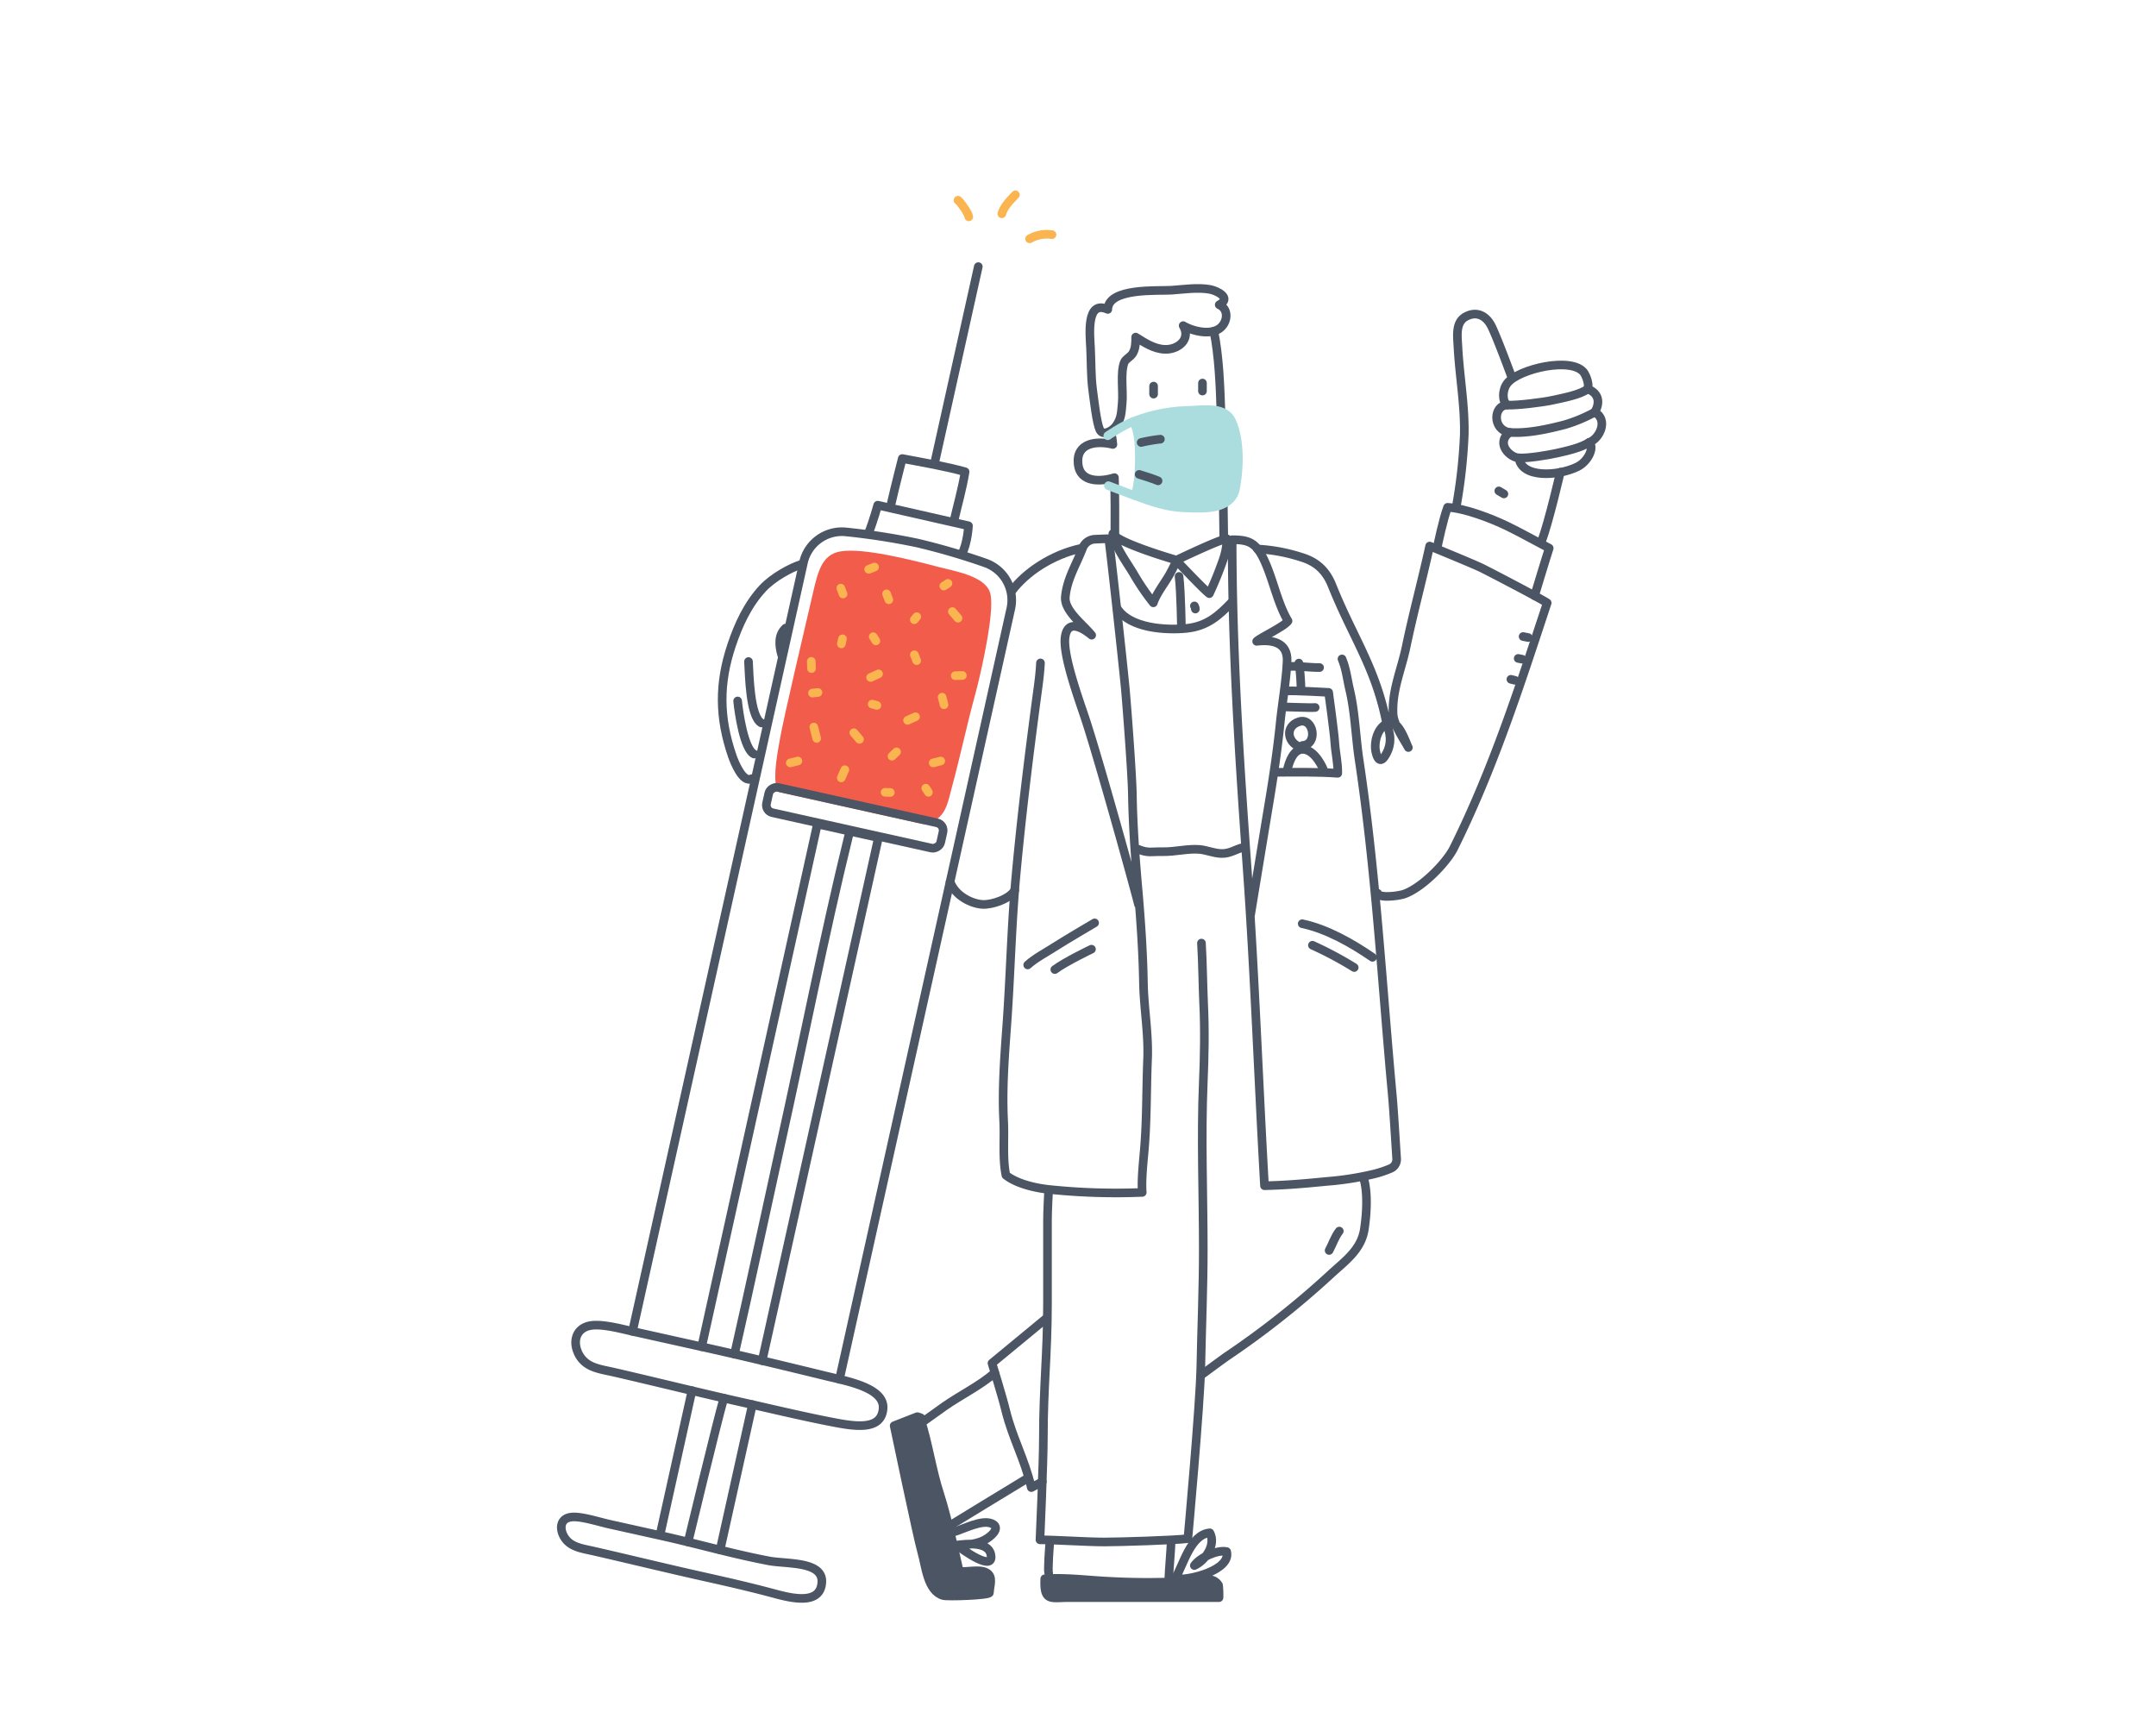 <svg xmlns="http://www.w3.org/2000/svg" viewBox="0 0 1000 800"><defs><style>.cls-1{fill:#f15d4a;stroke:#f15d4a;}.cls-1,.cls-2,.cls-3,.cls-4,.cls-5,.cls-6{stroke-linecap:round;stroke-linejoin:round;stroke-width:4px;}.cls-2,.cls-4,.cls-6{fill:none;}.cls-2,.cls-3{stroke:#4b5563;}.cls-3{fill:#4b5563;}.cls-4{stroke:#fab550;}.cls-5{fill:#abdddf;}.cls-5,.cls-6{stroke:#abdddf;}</style></defs><g id="Layer_2" data-name="Layer 2"><path class="cls-1" d="M362.28,365.5c-1.84-5.66.44-16.62,1.45-22.47,1.66-9.67,12.18-54.17,15.08-66.69,2.44-10.52,4-17.46,11.38-18.65,9.84-1.61,31.05,3.6,44.58,7.18,6.52,1.73,20.81,4,22.61,10.84,2,7.51-4.11,35.25-6.9,45.5-4,14.54-6.94,28.81-10.89,43.32-2,7.41-2.71,14.59-11.47,15.6Z"/><path class="cls-2" d="M515.81,203l.38,3.12c-7.52-1.86-17.23-.8-16.13,9.17.93,8.46,10.17,8.29,16.84,6.21.25,8.67.27,17.34.21,26"/><path class="cls-2" d="M566.3,190.92c-.43-12.46-.92-25.63-3.28-37.35"/><path class="cls-2" d="M567.62,250s-.09-7.28-.23-16.32"/><line class="cls-2" x1="535.06" y1="182.78" x2="535.06" y2="179.06"/><path class="cls-2" d="M510.1,199.29c-1.45-3.14-2.6-13.2-3.28-18.36-.85-6.32-.68-13.09-1-19.43s-2.09-22.58,8-18c.17-10.18,23.46-8.51,29.45-8.91,5.65-.38,12.31-1.42,17.94-.38,3.27.6,10.2,4,4.29,7.14,3.79,1.68,4,6.17,1.89,9.21-3.95,5.82-14.27,3.1-18.61.45,3.74,6.35-2.38,11.26-8.55,11-5.1-.21-9.37-3.13-13.49-5.68,0,2.57,0,5.27-1.38,7.55-1.1,1.77-3.27,2.54-3.92,4.2-1.86,4.82-.42,13.56-.94,18.84-.43,4.36-.29,6.94-2.84,10.61C516,199.82,511.56,202.44,510.1,199.29Z"/><path class="cls-2" d="M569.07,249.86c-3.37.26-23.38,9.91-23.38,9.91s-27.41-7.89-29.52-12.28c.86,5.73,6.38,13.28,9.46,18.36a109.81,109.81,0,0,0,9.31,13.72c1.42-4.24,5.06-8.86,7.28-12.7,1.67-2.9,3.49-6.82,3.49-6.82s12.94,13.71,15.21,15.26a164.58,164.58,0,0,0,6.32-15.53A30.69,30.69,0,0,0,569.07,249.86Z"/><path class="cls-2" d="M518.06,282c5.84,9.54,23.09,10.37,32.35,9.41,9.49-1,14.92-5.87,21-12.24"/><path class="cls-2" d="M546.87,267.33c.9,7.43,1.09,24.11,1.09,24.11"/><path class="cls-2" d="M554.43,282.45A3.33,3.33,0,0,0,554,281"/><path class="cls-2" d="M622.44,305.59c1.92,4.52,2.41,9.39,3.52,14.08,2.54,10.63,2.81,22,4.43,32.77C638.16,404,641,456.19,645.79,508.05c.58,6.27,1.56,22.47,2,29.34A4.58,4.58,0,0,1,645,541.9a52.08,52.08,0,0,1-7.63,2.55,140.27,140.27,0,0,1-21.87,3.44c-9.37.91-18.42,1.78-29,2-2.8-48.87-4.53-97.65-8-146.52-3.64-50.95-7-102-7-153.06,8.74,0,11.81,1.75,16.19,12.59,3.23,8,5.39,17.84,9.72,25.06-1.45,2.47-13.15,7.92-14.54,9.47,10.14-1.2,14.4,2.51,14.1,9.27-.39,9-2.29,19.65-3.19,28.58-1.22,12-3.12,24.81-5.11,36.73-2.79,16.75-8.76,53.14-8.76,53.14"/><path class="cls-2" d="M583.24,254.61a80.52,80.52,0,0,1,20.54,3.86c6.27,1.92,11.08,5.61,14.07,13.1,9.69,24.21,20.14,37.82,25.27,63.78.41,2.1,3.92,8.2-.9,15.49-2.84,4.28-4.27-1.78-4.34-4.17-.12-4.14,1.47-9.13,5.46-11.17,5-2.55,8.17,7.46,9.89,11.18-2.32-4.22-6.86-10.67-7.09-15.64-.5-11,3.86-20.54,6.05-31,3.44-16.45,7.33-30.44,10.92-46.8,0,0,20.91,8.55,24.51,10.37,6.26,3.15,28,14.53,30,16-12.84,38.89-25.06,76.9-43.31,113.66-3.48,7-15.17,18.93-23.54,21.53a32,32,0,0,1-8,.92c-1.79-.09-5-.61-3.79-1.46"/><path class="cls-2" d="M596.71,320.45c3.39-.28,19.54.65,19.54.65s2.58,18.57,2.88,23.48c.29,4.63,1.51,9.49,1.35,14.06-9.36-.7-19.47-.49-28.67-.47"/><path class="cls-2" d="M597.41,309.12c4.82-.37,9.7.5,14.64.47"/><path class="cls-2" d="M603.44,319.51c0-2.6-.53-10.7-1-12"/><path class="cls-2" d="M597.05,357.05c1-4.24,3-9.51,7.19-9.52,5.76,0,9.78,9.38,9.86,10.15"/><path class="cls-2" d="M602.71,346.31c-5.66-2.11-6.7-9.49-.23-11.59,6.85-2.23,9,10.62,1.65,11"/><path class="cls-2" d="M604,428.39c11.41,2.41,23,9,32.59,15.59"/><path class="cls-2" d="M608.74,438.37a168.64,168.64,0,0,1,19.37,10.33"/><path class="cls-2" d="M507.71,428s-13,7.62-18.76,11.3c-4,2.58-8.72,5-12.28,8.21"/><path class="cls-2" d="M506.25,440.2s-12.14,5.81-17,9.45"/><path class="cls-2" d="M482.59,307.44c-.25,5.45-1.1,11.1-1.83,16.53-3.66,27.47-7,54.5-9.53,82.13-2.12,23-2.59,46.26-4.26,69.38-1.08,14.82-2.21,29.7-1.45,44.55.42,8-.57,17.27,1.05,25,5.09,4,13.81,6,20.38,6.64A297.6,297.6,0,0,0,529.79,553c-.43-6.16.48-13.88,1-20.19,1.16-13.85.91-27.64,1.48-41.61.48-12-1.71-23.6-1.92-35.58C530.11,442,529.18,428,528,414.29c-1.36-15.31-2.54-30.63-2.78-46-.15-9.41-2.65-42.33-3.35-49.62-1.23-12.72-6.3-59-7.61-68.85,0,0-3.34.11-6.49.26a6.38,6.38,0,0,0-5.64,4.11c-2.92,7.67-7.24,14.25-8,22.63-.6,6.4,8.22,12.77,12.21,17.76-4-3.27-11-7.66-12.29.72s6.44,29.2,9.58,38.79c6.69,20.45,23.14,80,24.41,85.38"/><path class="cls-2" d="M501.85,254.22c-14,2.9-26.39,11.47-32.58,19.89"/><path class="cls-2" d="M470.66,412.81c-2.15,4.09-10.65,6.89-14.94,6.63-5.23-.32-12.68-4-15.05-10.5"/><path class="cls-2" d="M666.79,253.11s2.52-12.25,4.63-17.83c8.13.46,20.29,5.18,27.55,8.67,5.81,2.79,14,7.37,19.59,10.27-1.61,4.86-6.78,22.06-6.78,22.06"/><path class="cls-2" d="M675.41,235.21a246.2,246.2,0,0,0,3.74-33.37c.37-13.52-2.21-27.4-2.92-40.92-.27-5.12-1.24-11.47,3.67-14.1s9.15-.54,11.63,4c2.37,4.32,9.7,24.26,9.7,24.26"/><path class="cls-2" d="M704.51,212.35c-3.83,0-11.1-6.52-4.39-11.83-8.12-1.32-7.45-12.64-1-12.68-2.4-1.56-2.49-6.84,0-10.09,5.12-6.68,30.28-12.57,35.65-4.78,1.06,1.67,2.43,5.29,1.65,7.41,5.62,2.22,5.62,6.82,3.26,10.79,6.33,3.43,2.47,12.11-2.57,14,2.57,2.35-.57,9-5.65,11.4C722.13,221,705.66,221.66,704.51,212.35Z"/><path class="cls-2" d="M723.71,219s-5.36,23.2-8.73,32.17"/><path class="cls-2" d="M699.11,187.84c4,.32,16.92-1.31,20.84-2.21,4.54-1,13-2.5,16.46-5.25"/><path class="cls-2" d="M700.12,200.52c8.24.62,17.73-1.51,25.66-3.56a71,71,0,0,0,13.89-5.79"/><path class="cls-2" d="M695.18,227.66c.76.49,1.6,1,2.36,1.41"/><line class="cls-2" x1="706.46" y1="295.2" x2="708.82" y2="295.67"/><line class="cls-2" x1="704.17" y1="305.35" x2="706.02" y2="305.72"/><line class="cls-2" x1="700.79" y1="315.04" x2="702.68" y2="315.51"/><path class="cls-2" d="M528,393.89c4.54,1.85,6,1,11.36,1.09,5.5.11,11.61-1.5,16.95-1.05,3.39.29,6.44,1.76,10.16,1.89,4.26.15,6.84-2.2,10.62-2.89"/><path class="cls-2" d="M557.26,437.37c.54,8.78.62,19.07,1,27.81.6,12.19.37,24.58-.15,36.79-1.08,25.62,0,51.74,0,77.49,0,18.14-.79,36.28-1.14,54.42-.32,17.37-6,79.69-6,79.69-6.26.77-31.65,1.55-38.61,1.55-8.35,0-22.66-1-30-1,0,0,1.6-35.83,1.58-47.63,0-23.18,1.91-38.71,1.91-61.86V565.71c0-4.33.47-12.52.47-12.52"/><path class="cls-2" d="M632.36,546c2.2,6.89,1.53,16.9.46,24-1.45,9.7-9,14.82-16,21.3A406.64,406.64,0,0,1,569.07,629c-2.24,1.54-12.14,8.87-12.14,8.87"/><path class="cls-2" d="M621.19,570.93c-2.11,2.73-3.09,6-4.72,9"/><path class="cls-2" d="M485,611.66l-24.9,20.54s5,16.16,6.35,21.88c3.24,13.14,8.85,22.61,11.89,35.82l5.12-2.73"/><path class="cls-2" d="M461.38,636.69c-6.58,5.77-16,10.41-23.36,15.55-2.4,1.67-9.23,6.59-9.23,6.59"/><path class="cls-2" d="M475.51,686.23c-3.4,2-34.79,21.2-34.79,21.2"/><path class="cls-3" d="M425.48,657l-10.75,4.2s10.87,52,12.75,58.47c1.95,6.73,2.65,18.14,10,20.3,1.9.56,21.41-.05,21.45-1.33.14-3.58,2-7.55-1.58-9.39-3.3-1.7-8.91,0-12.46-.58,0,0-5.32-24.57-9-35.8s-5.29-23.5-9-34.84C427.4,657.72,427.82,657.67,425.48,657Z"/><path class="cls-2" d="M442.48,710.43c4.76-1.42,12.85-5.8,17.5-3.86,3.95,1.65.67,5.13-2.26,7-3.86,2.53-9.42,3-13.89,3,4.12-.54,14.35-1.78,15.71,4.21,2,8.84-13.41-2.2-15.71-4.21"/><path class="cls-3" d="M565.4,740.94a36.78,36.78,0,0,0-.21-5.75c-2.8-4.78-10.28-2.15-14.66-1.87a323.12,323.12,0,0,1-36.56,0c-10-.48-19.28-1.79-29.38-1.14-.5,10.63,2.78,8.77,10.68,8.76H565.4Z"/><path class="cls-2" d="M486.41,729.63c-.49-1.35.35-12.8.53-14.25"/><path class="cls-2" d="M542.15,731.52c0-1.89,1-13.78,1-15.67"/><path class="cls-2" d="M545,732.23c3.92-6.51,7.19-20.62,16.15-21.36,3,5.53-2.07,12.85-7.19,15.18,2.58-3.74,10.72-7.45,15-6.47C571.12,728.18,551.44,733.1,545,732.23Z"/><path class="cls-2" d="M371.35,261.84c-4.4,1.42-12.77,5.81-17.63,11.07-6.91,7.46-11.21,16.82-14.39,26.32-5.95,17.75-5.8,33.57.28,51.29,1,2.93,4.93,12.79,9,10.61"/><path class="cls-2" d="M342.13,325.08c.51,5.33,3,22.6,7.64,24.62"/><path class="cls-2" d="M347.17,306.79c.35,5.84.63,25.73,6,28.51"/><path class="cls-2" d="M364.38,291.29c-3.42,3.17-3.13,7.83-1.86,12.33"/><path class="cls-2" d="M293.38,617.44,372.66,260.9a18.26,18.26,0,0,1,19.52-14.23,319.39,319.39,0,0,1,33.18,5.14,311,311,0,0,1,31.81,9.31,18.28,18.28,0,0,1,11.66,21.16L389.36,639.69"/><path class="cls-2" d="M402.92,247.08c2.26-5.75,4.18-12.8,4.18-12.8l42.1,9.56s-.39,8.08-3.13,13.28"/><path class="cls-2" d="M413.43,233.28c1.51-6.75,5.06-20.62,5.06-20.62,9.34,1.78,19.84,3.53,29.14,6.13-1.39,8.29-3.25,14.54-5.11,22.57"/><line class="cls-2" x1="433.66" y1="214.02" x2="453.76" y2="123.64"/><line class="cls-2" x1="348.97" y1="651.42" x2="333.99" y2="718.82"/><polyline class="cls-2" points="325.46 624.57 379.13 382.16 407.44 388.45 353.5 631.05"/><line class="cls-2" x1="306.18" y1="711.65" x2="320.95" y2="644.96"/><path class="cls-2" d="M272,632.22c3.47,2.53,8.12,3.1,12.86,4.19,20.11,4.64,40.14,9.64,60.28,14.14,13.81,3.09,27.2,6.33,41.06,9,10.94,2.14,22.49,3.75,23.39-6.18.88-9.75-16.75-12.83-26.26-15.16-19.69-4.8-39.71-9.65-59.52-14q-15.11-3.36-30.21-6.72c-5.31-1.2-14.27-3.63-19.6-2.75-6.57,1.08-8.28,6.89-6.13,12.09A12.15,12.15,0,0,0,272,632.22Z"/><path class="cls-2" d="M265,716.15c2.94,1.84,6.78,2.38,10.71,3.28,16.68,3.82,33.31,7.89,50,11.62,11.45,2.55,22.78,5.13,34.08,8.19,8.91,2.41,20.77,4.66,21.39-5.41.61-9.88-16.51-8.43-24.48-9.94-16.51-3.11-33-7.88-49.38-11.53q-12.53-2.79-25.05-5.57c-4.41-1-12.71-3.66-17.06-3.23-5.37.52-5.72,5.15-3.79,8.77A9.93,9.93,0,0,0,265,716.15Z"/><rect class="cls-2" x="390.42" y="337.84" width="12" height="82.77" rx="3.59" transform="translate(-59.8 683.88) rotate(-77.46)"/><path class="cls-2" d="M335.74,648.42c-2.86,9.54-16.6,66.71-16.6,66.71"/><path class="cls-2" d="M393.62,387.63c-11.14,45.2-21.28,97-31.36,142.31-4.39,19.74-15,69.31-21.6,98.1"/><line class="cls-4" x1="377.47" y1="337.17" x2="378.79" y2="342.45"/><line class="cls-4" x1="403.79" y1="314.19" x2="407.49" y2="312.52"/><line class="cls-4" x1="390.76" y1="296.25" x2="390.23" y2="298.62"/><line class="cls-4" x1="389.97" y1="272.75" x2="391.02" y2="275.48"/><line class="cls-4" x1="424.07" y1="287.41" x2="425.21" y2="286"/><line class="cls-4" x1="437.76" y1="271.79" x2="439.7" y2="270.55"/><line class="cls-4" x1="441.72" y1="283.62" x2="444.36" y2="286.7"/><line class="cls-4" x1="424.11" y1="303.66" x2="425.17" y2="306.39"/><line class="cls-4" x1="420.94" y1="334.07" x2="424.64" y2="332.4"/><line class="cls-4" x1="443.04" y1="313.35" x2="446.38" y2="313.26"/><line class="cls-4" x1="436.98" y1="323.32" x2="437.86" y2="326.84"/><line class="cls-4" x1="429.39" y1="365.52" x2="430.62" y2="367.45"/><line class="cls-4" x1="432.82" y1="353.81" x2="436.34" y2="352.93"/><line class="cls-4" x1="413.73" y1="350.71" x2="415.84" y2="348.68"/><line class="cls-4" x1="412.95" y1="367.53" x2="410.52" y2="367.44"/><line class="cls-4" x1="396.03" y1="339.81" x2="398.67" y2="342.89"/><line class="cls-4" x1="404.53" y1="326.54" x2="406.74" y2="327.14"/><line class="cls-4" x1="406.25" y1="297.22" x2="405.02" y2="295.28"/><line class="cls-4" x1="379.4" y1="321.15" x2="376.85" y2="321.42"/><line class="cls-4" x1="376.39" y1="310.06" x2="376.3" y2="306.72"/><line class="cls-4" x1="366.55" y1="353.81" x2="370.07" y2="352.93"/><line class="cls-4" x1="390.19" y1="360.76" x2="391.86" y2="356.97"/><line class="cls-4" x1="412.26" y1="278.14" x2="411.2" y2="275.41"/><line class="cls-4" x1="402.91" y1="264.04" x2="405.64" y2="262.98"/><path class="cls-4" d="M449.35,100.57c-.11-1.61-3.76-6.76-5-7.72"/><path class="cls-4" d="M464.67,99.15c.93-3.36,3.89-6.29,6.29-8.8"/><path class="cls-4" d="M477.56,110.75a16.09,16.09,0,0,1,10.37-1.92"/><path class="cls-5" d="M571.22,195.28c-3.29-7.05-13.25-5.11-20.54-4.94a74.77,74.77,0,0,0-25.08,5.16v0c3.16,4.68,3,15.8,2.73,21.62A58,58,0,0,1,526.82,229l-.3.88c7.42,2.82,14.64,5.29,22.63,5.62,5.11.21,12.38.65,17.25-1.34,3.58-1.47,6-3.86,6.68-7.68C574.85,217.21,575.31,204.05,571.22,195.28Z"/><path class="cls-2" d="M529.29,205.21a73.3,73.3,0,0,1,8.92-1.53"/><path class="cls-2" d="M528.36,220c1.42.37,7.59,2.42,8.78,3"/><path class="cls-6" d="M526.52,229.88c-2.51-.8-12.41-4.64-12.41-4.64"/><path class="cls-6" d="M513.81,202.09s6.58-4.58,11.79-6.6"/><line class="cls-2" x1="557.73" y1="181.37" x2="557.73" y2="177.64"/><path class="cls-2" d="M596.11,327.86c2.29,0,11.64.47,13.89.25"/><path class="cls-2" d="M704.51,212.35c4,.31,13.64-1.3,17.56-2.19,4.54-1,11.38-2.55,15-5"/></g></svg>